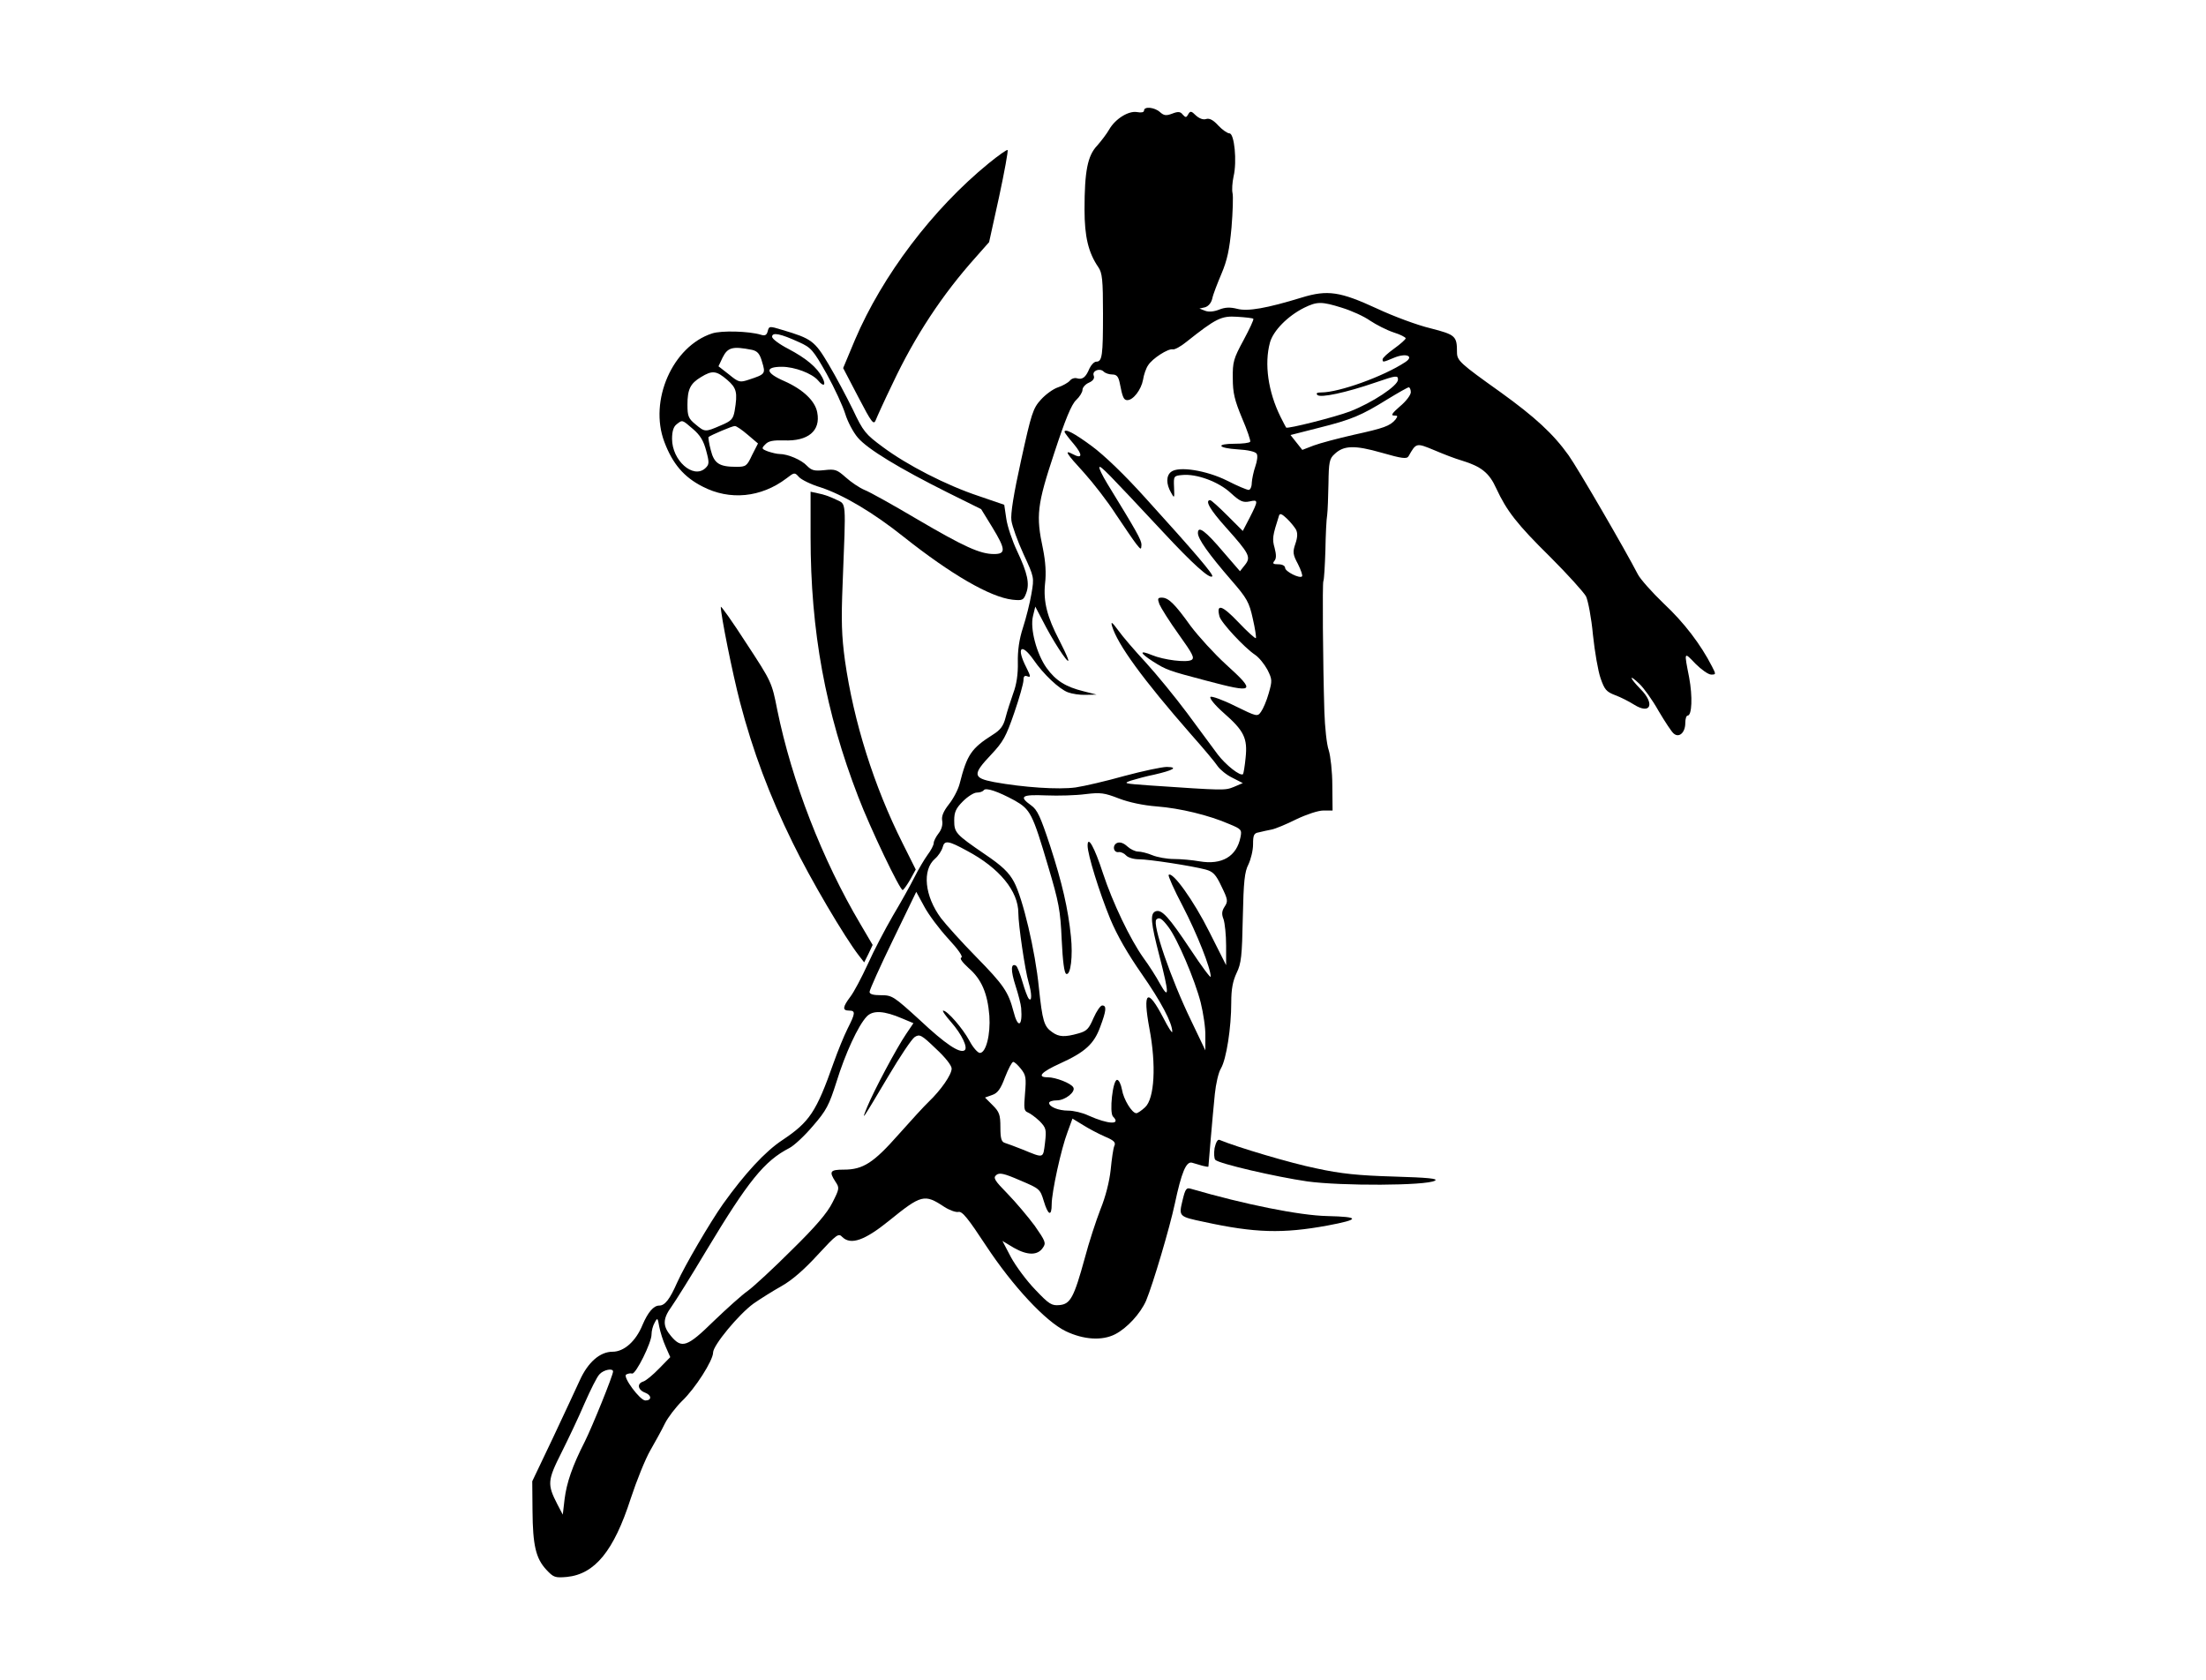 <?xml version="1.0" standalone="no"?>
<!DOCTYPE svg PUBLIC "-//W3C//DTD SVG 20010904//EN"
 "http://www.w3.org/TR/2001/REC-SVG-20010904/DTD/svg10.dtd">
<svg version="1.0" xmlns="http://www.w3.org/2000/svg"
 width="860pt" height="655pt" viewBox="0 0 860 655"
 preserveAspectRatio="xMidYMid meet">
<g transform="translate(0,655) scale(0.1,-0.1)"
fill="#000000" stroke="none">
<path d="M4460 6119 c0 -7 -11 -9 -27 -6 -33 6 -85 -26 -109 -68 -9 -16 -31
-45 -47 -63 -37 -39 -49 -99 -49 -249 0 -106 15 -168 54 -225 15 -22 18 -48
18 -181 0 -163 -3 -187 -26 -187 -8 0 -20 -12 -27 -27 -14 -34 -27 -44 -48
-38 -9 3 -22 -1 -28 -9 -7 -8 -28 -20 -46 -26 -19 -6 -49 -28 -67 -48 -31 -34
-37 -53 -77 -235 -29 -131 -42 -211 -38 -237 3 -21 24 -80 47 -130 42 -91 42
-91 31 -155 -6 -36 -21 -95 -33 -132 -15 -46 -21 -90 -20 -136 1 -45 -5 -86
-18 -120 -10 -29 -24 -71 -30 -95 -8 -32 -20 -48 -49 -66 -85 -54 -101 -78
-130 -192 -6 -23 -25 -59 -42 -80 -21 -27 -29 -46 -26 -63 3 -16 -2 -35 -14
-50 -10 -13 -19 -30 -19 -38 0 -8 -11 -29 -24 -46 -13 -18 -36 -57 -51 -87
-15 -30 -53 -98 -84 -150 -30 -52 -75 -137 -98 -189 -24 -52 -54 -109 -68
-127 -30 -40 -32 -54 -5 -54 26 0 25 -10 -6 -71 -14 -28 -38 -87 -54 -132 -68
-193 -94 -231 -200 -302 -67 -44 -147 -131 -232 -250 -50 -71 -149 -240 -178
-305 -29 -66 -48 -90 -70 -90 -22 0 -44 -26 -65 -75 -26 -64 -72 -105 -117
-105 -49 0 -96 -41 -128 -112 -13 -29 -60 -129 -104 -223 l-81 -170 1 -115 c1
-135 13 -186 54 -230 28 -30 34 -32 80 -28 109 11 183 101 249 306 23 70 57
154 76 187 19 33 45 80 57 105 12 24 42 63 66 87 52 49 122 159 122 190 0 28
100 149 158 191 26 18 75 49 109 68 41 23 89 65 141 122 75 81 81 85 96 69 33
-32 87 -13 181 63 127 103 139 106 216 55 20 -13 45 -22 55 -20 15 4 38 -25
109 -133 103 -156 231 -294 310 -332 69 -33 141 -38 192 -12 47 24 99 81 121
131 27 65 92 284 112 378 26 122 44 166 67 160 10 -3 28 -8 41 -12 12 -3 22
-5 23 -3 0 2 4 50 9 108 5 58 12 137 16 175 4 39 14 84 24 100 21 36 40 158
40 257 0 52 6 83 21 115 18 37 21 65 24 215 3 142 7 179 22 208 9 19 18 54 18
78 0 36 3 44 23 47 12 3 34 8 50 11 15 3 58 21 96 40 40 19 85 34 105 34 l36
0 -1 98 c0 53 -7 115 -14 137 -8 22 -15 90 -17 150 -6 201 -8 500 -4 509 3 6
6 60 8 120 1 61 4 123 7 139 2 15 4 70 5 122 1 83 4 97 23 114 36 35 79 36
184 6 80 -23 98 -25 105 -14 30 53 30 53 100 24 35 -15 84 -34 109 -41 75 -23
106 -48 133 -108 41 -88 80 -139 212 -269 67 -67 129 -136 138 -152 8 -17 21
-84 27 -150 7 -66 20 -142 30 -170 15 -43 22 -52 56 -65 22 -8 55 -25 74 -37
65 -41 83 3 25 61 -43 44 -47 61 -4 20 17 -16 51 -63 75 -106 25 -42 51 -82
59 -88 21 -18 45 4 45 41 0 16 4 29 9 29 17 0 20 74 6 149 -20 102 -21 101 25
53 23 -23 50 -42 61 -42 19 0 19 1 3 32 -44 86 -109 171 -187 244 -47 45 -93
97 -102 115 -49 95 -233 412 -270 464 -60 84 -131 149 -264 245 -160 114 -171
124 -171 157 0 63 -6 68 -103 93 -51 12 -145 47 -209 77 -143 66 -192 74 -293
43 -137 -42 -211 -55 -252 -44 -28 7 -47 6 -70 -3 -20 -8 -40 -10 -54 -5 l-23
9 22 5 c13 4 24 17 28 34 3 16 20 59 36 97 22 52 31 93 39 180 5 61 7 122 4
134 -3 12 -1 42 4 65 14 59 3 168 -16 168 -8 0 -28 14 -44 31 -19 21 -34 29
-47 25 -11 -4 -27 2 -40 14 -18 18 -22 18 -30 4 -7 -13 -10 -13 -21 -1 -9 12
-18 13 -41 4 -24 -9 -32 -8 -48 6 -21 19 -62 23 -62 6z m772 -769 c36 -11 85
-33 109 -50 24 -16 65 -37 92 -46 26 -8 47 -19 47 -23 0 -4 -20 -22 -45 -40
-25 -18 -45 -36 -45 -42 0 -12 1 -12 44 6 47 20 81 7 44 -17 -85 -56 -258
-118 -327 -118 -16 0 -22 -3 -15 -10 12 -12 111 9 227 49 81 28 87 28 87 11 0
-24 -100 -90 -187 -124 -58 -22 -244 -69 -249 -63 -1 1 -11 20 -22 42 -48 97
-64 206 -41 290 13 46 69 103 133 135 51 25 68 25 148 0z m-346 -43 c3 -2 -15
-40 -38 -83 -39 -72 -43 -85 -42 -149 0 -57 7 -85 36 -155 20 -46 34 -88 32
-92 -3 -5 -30 -8 -60 -8 -76 0 -68 -17 12 -22 38 -2 69 -9 73 -17 5 -7 2 -29
-5 -49 -7 -20 -13 -49 -14 -64 0 -16 -6 -28 -12 -28 -7 0 -45 16 -84 36 -80
40 -190 58 -219 34 -19 -15 -19 -47 0 -80 13 -24 14 -24 12 20 -2 44 -1 45 31
48 56 6 143 -26 190 -70 36 -33 48 -38 73 -33 35 8 35 4 1 -63 l-27 -52 -60
60 c-33 33 -63 60 -67 60 -22 0 -1 -37 61 -106 92 -103 99 -116 74 -147 l-19
-24 -64 74 c-71 84 -100 105 -100 75 0 -23 41 -81 131 -185 60 -69 69 -85 83
-149 9 -39 14 -73 12 -76 -3 -2 -34 26 -69 63 -63 66 -86 73 -73 22 6 -24 97
-122 139 -150 15 -10 36 -36 48 -58 19 -38 19 -43 5 -92 -8 -29 -22 -61 -30
-72 -14 -20 -16 -19 -102 23 -48 24 -91 39 -95 35 -5 -5 18 -33 51 -62 80 -70
94 -99 86 -175 -3 -32 -8 -61 -10 -64 -10 -10 -67 35 -99 77 -19 25 -72 98
-119 161 -47 63 -120 152 -162 198 -42 45 -90 101 -107 125 -23 31 -29 36 -24
17 21 -72 120 -208 309 -424 48 -54 94 -109 103 -123 9 -13 34 -34 57 -45 l41
-21 -35 -15 c-35 -14 -36 -14 -330 6 -98 7 -103 8 -70 19 19 6 60 17 90 23 74
17 95 29 49 30 -19 0 -94 -16 -165 -35 -71 -20 -157 -40 -191 -45 -66 -9 -203
0 -318 21 -83 16 -84 30 -11 107 47 50 58 70 90 163 20 58 36 115 36 127 0 15
4 20 16 15 13 -5 12 1 -5 35 -40 78 -20 98 28 30 39 -57 100 -114 134 -127 16
-6 47 -11 70 -10 l42 1 -51 13 c-69 17 -108 41 -144 91 -39 55 -65 153 -53
202 l9 37 43 -82 c43 -80 99 -160 83 -118 -4 11 -19 43 -33 70 -47 90 -62 150
-55 219 5 41 2 86 -8 136 -28 130 -23 172 44 374 43 131 67 189 85 206 14 13
25 31 25 40 0 9 11 22 25 28 16 7 23 17 19 27 -8 19 23 32 39 16 6 -6 21 -11
33 -11 17 0 24 -8 29 -32 11 -58 16 -68 30 -68 23 0 54 41 61 79 3 20 12 46
20 57 16 26 78 66 96 62 7 -2 31 11 53 29 116 92 136 102 198 98 32 -2 61 -5
63 -8z m614 -286 c0 -11 -19 -36 -42 -55 -30 -26 -37 -36 -24 -36 16 0 16 -2
6 -16 -22 -25 -44 -33 -162 -59 -62 -14 -133 -33 -157 -42 l-44 -17 -23 29
-23 29 110 28 c128 32 166 48 269 112 41 25 78 46 82 46 4 0 8 -9 8 -19z
m-448 -535 c7 -13 7 -30 -2 -56 -11 -32 -10 -42 10 -79 12 -24 19 -45 16 -48
-9 -10 -66 19 -66 33 0 8 -11 14 -26 14 -21 0 -24 3 -16 13 8 9 8 24 1 51 -10
35 -8 47 17 125 3 11 11 8 30 -10 14 -13 30 -33 36 -43z m-1096 -1057 c61 -35
69 -50 130 -256 42 -141 48 -172 53 -287 4 -84 10 -131 18 -133 17 -6 26 69
18 146 -11 108 -34 208 -81 353 -38 115 -50 141 -74 158 -49 35 -38 43 58 39
48 -2 117 0 154 5 59 7 73 5 130 -17 39 -15 95 -27 148 -31 90 -7 203 -34 283
-69 46 -19 49 -22 43 -51 -15 -75 -72 -109 -160 -94 -28 5 -73 9 -100 9 -27 0
-65 7 -84 15 -19 8 -44 14 -55 14 -11 0 -30 9 -42 20 -14 13 -28 18 -39 14
-21 -8 -16 -40 6 -36 8 1 21 -5 28 -13 7 -8 29 -15 49 -15 41 0 208 -26 261
-40 29 -8 40 -19 62 -66 25 -51 26 -58 12 -79 -11 -17 -12 -29 -4 -49 5 -15
10 -61 10 -103 l0 -76 -66 131 c-60 120 -143 236 -158 221 -3 -3 21 -58 55
-122 56 -108 109 -242 109 -275 0 -7 -35 40 -78 105 -86 129 -113 159 -137
150 -22 -9 -19 -43 15 -174 38 -147 39 -174 2 -108 -15 28 -44 73 -64 100 -52
73 -120 215 -158 330 -33 102 -60 150 -60 108 0 -34 45 -180 88 -285 27 -65
68 -136 123 -215 74 -106 120 -192 119 -226 -1 -6 -16 18 -35 55 -62 119 -81
104 -54 -42 27 -142 20 -273 -17 -307 -14 -13 -29 -23 -34 -23 -17 0 -50 54
-56 92 -4 21 -12 38 -19 38 -17 0 -31 -128 -16 -143 33 -33 -18 -31 -96 4 -23
11 -58 19 -78 19 -39 0 -75 15 -75 30 0 6 14 10 30 10 33 0 75 34 64 51 -9 16
-69 39 -99 39 -44 0 -27 20 48 54 97 44 132 76 156 142 24 64 26 84 8 84 -7 0
-22 -22 -34 -49 -18 -42 -26 -51 -59 -60 -53 -15 -76 -14 -102 5 -32 22 -38
43 -52 174 -14 143 -63 349 -97 412 -20 37 -46 62 -114 108 -114 78 -119 84
-119 132 0 32 7 47 34 74 19 19 43 34 54 34 12 0 23 4 27 9 7 12 55 -4 121
-40z m-186 -196 c126 -67 200 -157 200 -243 0 -45 26 -223 40 -270 13 -44 13
-77 1 -64 -5 5 -16 35 -25 66 -9 31 -20 60 -25 63 -21 12 -21 -19 -2 -78 11
-34 21 -73 22 -87 6 -73 -13 -81 -30 -13 -20 76 -38 103 -146 213 -57 58 -118
126 -137 151 -63 85 -74 187 -23 231 13 11 26 31 30 45 7 28 22 26 95 -14z
m-73 -343 c39 -42 58 -70 51 -73 -8 -3 3 -18 28 -41 50 -43 74 -98 81 -186 5
-73 -13 -145 -37 -145 -8 0 -27 21 -41 48 -26 48 -86 117 -102 117 -5 0 9 -20
31 -45 42 -48 67 -101 52 -110 -19 -12 -74 24 -174 118 -102 93 -108 97 -151
97 -31 0 -45 4 -45 13 0 8 41 99 91 202 l91 188 31 -57 c17 -32 59 -88 94
-126z m858 46 c35 -46 103 -205 126 -295 10 -41 19 -99 18 -130 l0 -56 -55
115 c-80 165 -153 378 -136 395 11 11 22 4 47 -29z m-1037 -357 l43 -18 -29
-43 c-38 -56 -125 -220 -151 -283 -25 -61 -22 -56 82 119 45 76 91 145 103
153 19 12 26 9 82 -45 37 -34 62 -66 62 -78 0 -24 -42 -84 -89 -129 -17 -16
-70 -74 -118 -128 -97 -110 -138 -137 -213 -137 -54 0 -59 -7 -33 -47 16 -24
16 -27 -12 -82 -20 -40 -66 -94 -159 -185 -71 -71 -148 -142 -170 -158 -23
-16 -82 -69 -133 -118 -104 -102 -125 -109 -167 -59 -33 39 -33 67 2 115 15
21 77 120 136 219 163 271 226 349 323 399 18 9 59 47 92 86 53 61 63 81 92
172 34 110 84 219 118 255 24 25 67 23 139 -8z m462 -196 c20 -25 21 -36 16
-96 -5 -59 -4 -68 11 -74 10 -4 30 -19 46 -34 25 -26 27 -32 21 -84 -8 -63 -3
-61 -89 -26 -27 11 -58 22 -67 25 -14 4 -18 17 -18 61 0 49 -4 60 -30 86 l-30
30 28 10 c21 7 33 23 50 69 13 33 27 60 32 60 5 0 18 -12 30 -27z m327 -264
c36 -15 44 -23 37 -37 -4 -9 -10 -51 -14 -92 -5 -47 -20 -106 -40 -155 -17
-44 -45 -129 -61 -190 -42 -153 -56 -179 -98 -183 -31 -3 -41 3 -95 60 -34 35
-76 92 -95 127 l-33 63 45 -27 c53 -30 93 -30 113 1 13 18 9 26 -32 85 -26 35
-73 91 -106 125 -51 52 -57 62 -44 73 12 10 29 7 93 -21 76 -32 78 -34 92 -80
17 -57 31 -62 31 -13 0 47 37 217 62 282 l19 52 41 -25 c22 -14 60 -34 85 -45z
m-1712 -819 l18 -41 -43 -44 c-24 -25 -52 -48 -62 -51 -26 -8 -22 -33 8 -44
25 -10 25 -30 0 -30 -21 0 -89 92 -75 101 7 4 17 6 23 4 14 -5 77 122 76 153
0 13 5 33 12 45 11 21 12 20 18 -15 4 -21 15 -56 25 -78z m-205 -97 c0 -15
-81 -215 -110 -273 -49 -96 -71 -161 -79 -225 l-7 -60 -21 40 c-40 78 -39 93
16 202 27 54 68 140 90 192 23 52 48 103 58 113 16 18 53 25 53 11z"/>
<path d="M4150 4866 c0 -2 16 -24 36 -47 36 -43 34 -60 -5 -39 -34 18 -24 2
45 -73 36 -40 92 -112 124 -162 33 -49 68 -101 79 -115 19 -24 20 -24 21 -4 0
19 -19 52 -133 238 -20 33 -34 62 -31 65 5 6 34 -24 247 -252 118 -127 183
-185 193 -174 6 6 -65 90 -261 306 -81 90 -160 166 -209 202 -69 51 -106 70
-106 55z"/>
<path d="M4520 4194 c6 -14 39 -67 75 -117 55 -77 63 -92 50 -100 -20 -11
-108 0 -154 19 -51 21 -49 9 4 -25 52 -33 61 -36 205 -74 192 -51 199 -46 79
63 -45 41 -106 108 -137 149 -63 88 -87 111 -113 111 -16 0 -17 -4 -9 -26z"/>
<path d="M3854 5913 c-218 -178 -414 -437 -521 -688 l-46 -110 59 -113 c52
-100 60 -110 68 -90 5 13 34 77 66 143 87 185 194 347 323 491 l53 60 39 177
c21 98 36 180 33 182 -2 3 -36 -21 -74 -52z"/>
<path d="M2993 5259 c-4 -16 -11 -19 -27 -14 -46 14 -154 17 -190 5 -154 -50
-247 -262 -186 -423 32 -85 76 -137 149 -174 106 -55 228 -43 327 32 31 24 32
24 49 5 9 -10 47 -29 84 -40 88 -29 205 -98 324 -193 184 -146 337 -235 424
-245 39 -4 43 -2 53 24 15 38 6 79 -35 166 -19 40 -38 97 -42 126 l-8 54 -99
34 c-127 42 -280 121 -374 191 -68 50 -77 61 -117 146 -25 51 -67 130 -95 177
-54 91 -66 100 -181 134 -49 15 -51 15 -56 -5z m122 -43 c47 -21 55 -30 108
-124 31 -56 63 -126 72 -155 9 -30 31 -72 49 -93 38 -45 162 -120 350 -214
l131 -65 43 -70 c53 -87 54 -105 7 -105 -54 0 -116 28 -300 136 -93 55 -186
107 -205 114 -19 8 -52 30 -73 49 -34 30 -41 33 -84 28 -39 -4 -49 -1 -67 17
-21 23 -75 46 -107 46 -10 0 -30 5 -45 10 -26 10 -26 12 -10 28 12 13 31 16
72 15 94 -4 144 37 130 109 -8 45 -56 90 -128 122 -74 32 -78 56 -10 56 50 0
118 -26 141 -53 22 -27 33 -20 17 11 -21 40 -63 75 -133 112 -35 18 -63 39
-63 47 0 19 33 12 105 -21z m-183 -30 c21 -5 30 -15 39 -47 14 -46 13 -48 -51
-69 -36 -12 -40 -11 -78 20 l-41 32 16 34 c20 40 39 45 115 30z m-97 -117 c37
-32 41 -49 29 -121 -6 -32 -12 -39 -55 -57 -60 -26 -61 -26 -98 5 -27 22 -31
32 -31 76 0 60 11 83 53 108 44 27 60 25 102 -11z m-133 -192 c28 -24 41 -46
51 -84 13 -48 12 -54 -4 -69 -47 -42 -129 31 -129 115 0 30 6 48 18 57 23 18
21 18 64 -19z m213 -22 l40 -34 -23 -45 c-20 -43 -24 -46 -61 -46 -67 0 -87
13 -100 65 -7 26 -10 49 -9 51 8 7 94 44 103 43 6 0 28 -15 50 -34z"/>
<path d="M3160 4458 c0 -369 58 -684 186 -1015 47 -123 162 -363 173 -363 3 0
16 18 29 40 l22 40 -51 102 c-112 223 -191 474 -225 713 -13 96 -15 155 -9
300 13 333 15 307 -25 327 -20 10 -50 21 -68 24 l-32 7 0 -175z"/>
<path d="M2810 4184 c0 -32 45 -257 75 -372 50 -191 115 -364 205 -547 70
-144 203 -369 258 -440 l21 -27 17 34 16 34 -47 80 c-150 253 -268 558 -325
837 -21 107 -22 109 -121 260 -54 84 -99 147 -99 141z"/>
<path d="M4735 2074 c-3 -20 -2 -41 3 -46 15 -15 235 -66 359 -84 132 -18 463
-17 497 3 14 8 -26 12 -160 16 -138 4 -207 11 -303 32 -99 20 -310 83 -377
111 -7 3 -14 -10 -19 -32z"/>
<path d="M4610 1870 c-15 -63 -15 -63 85 -84 197 -43 306 -46 480 -14 128 24
128 34 0 37 -108 2 -325 46 -531 106 -19 6 -23 1 -34 -45z"/>
</g>
</svg>
